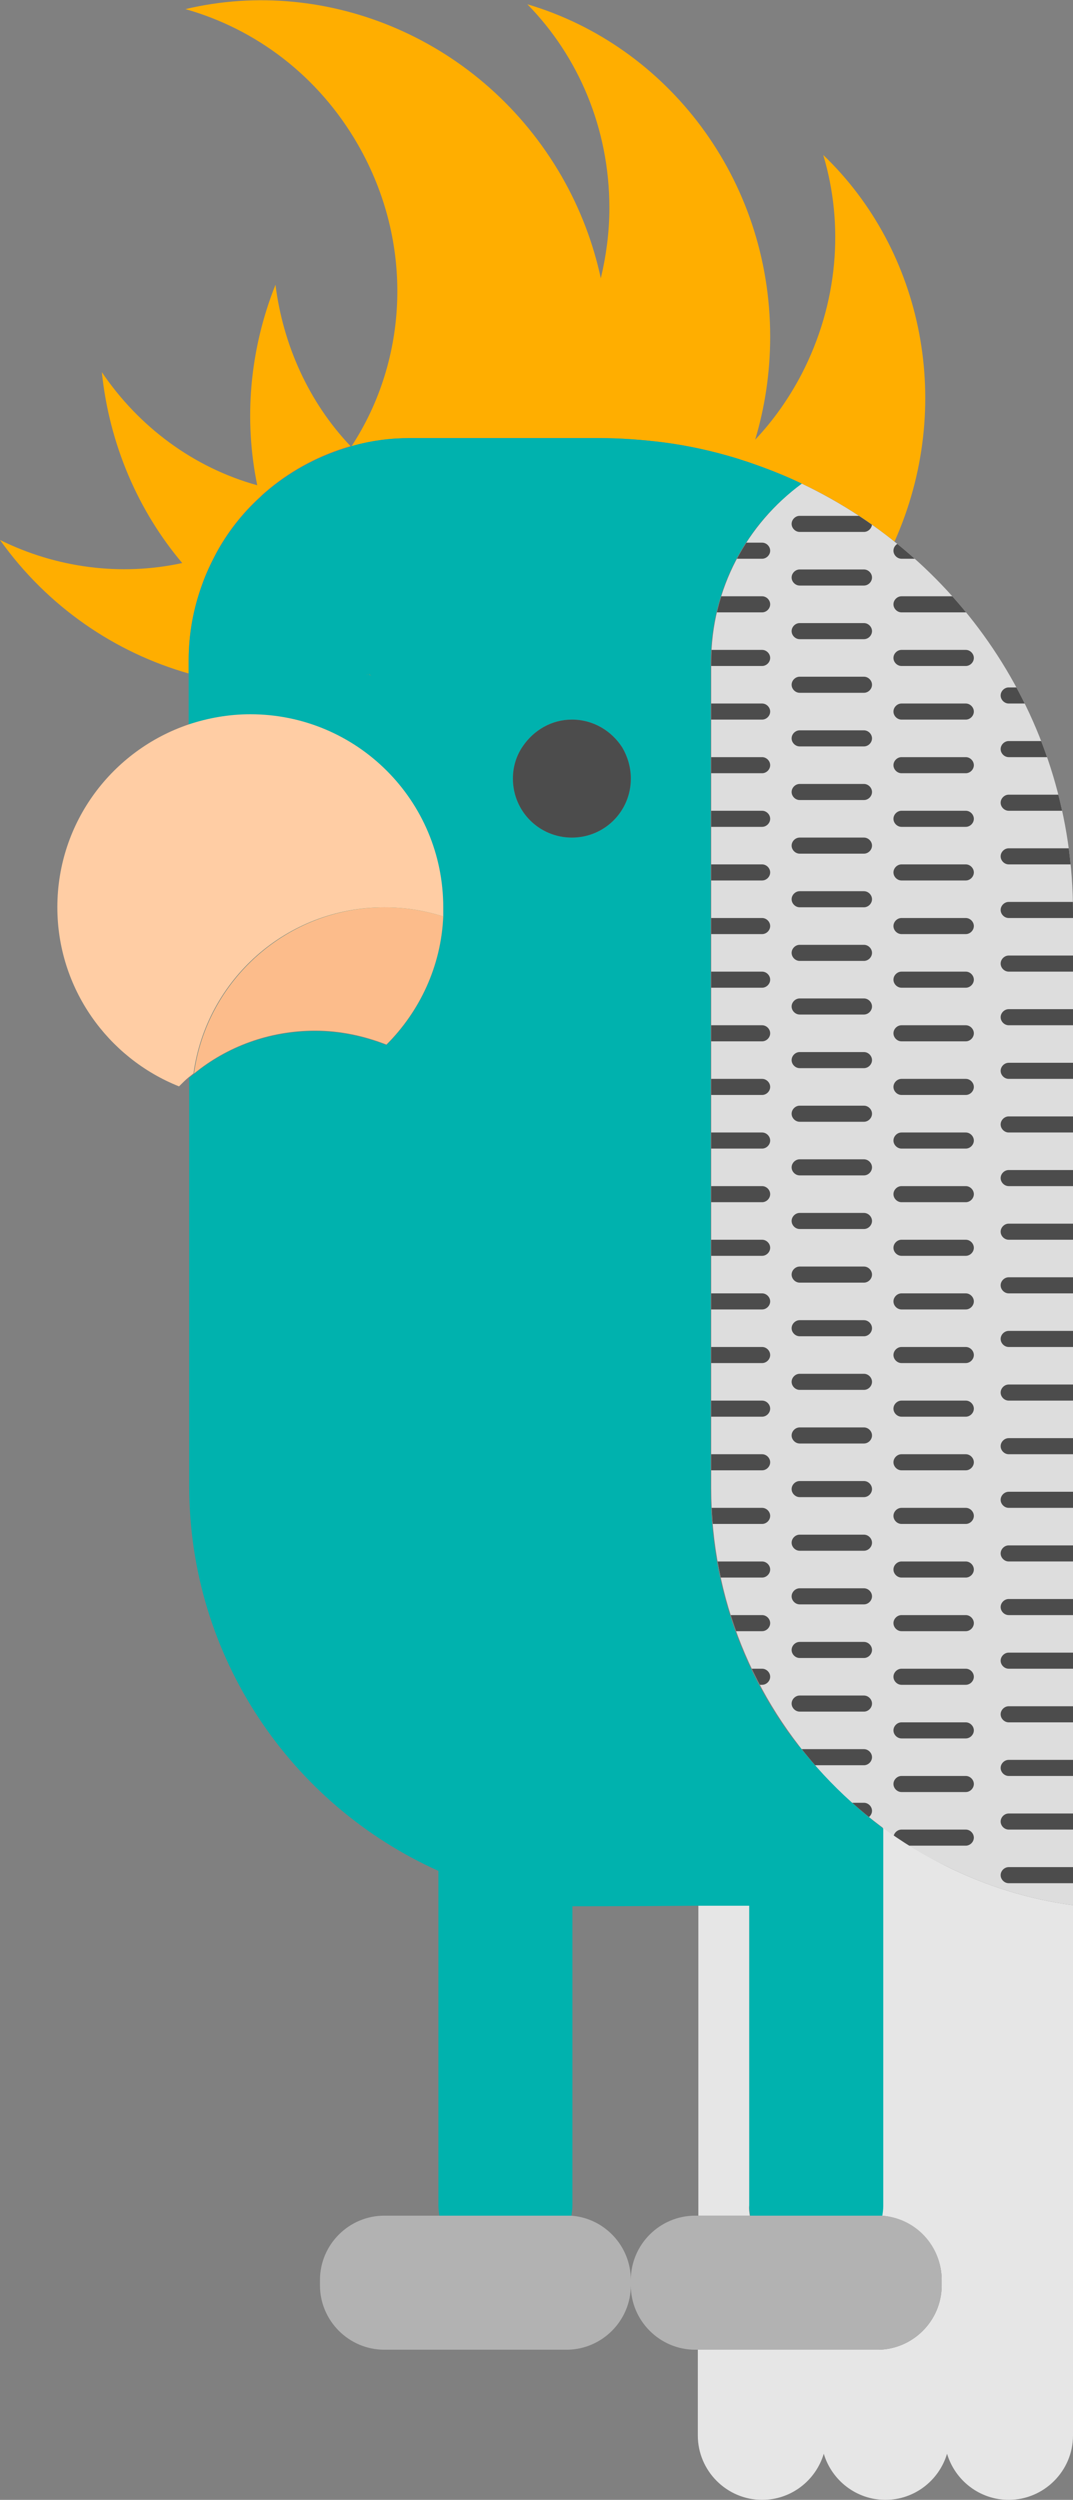 <?xml version="1.0" encoding="utf-8"?>
<!-- Generator: Adobe Illustrator 23.1.1, SVG Export Plug-In . SVG Version: 6.00 Build 0)  -->
<svg version="1.1" id="Calque_1" xmlns="http://www.w3.org/2000/svg" xmlns:xlink="http://www.w3.org/1999/xlink" x="0px" y="0px"
	 viewBox="0 0 200.2 466.2" style="enable-background:new 0 0 200.2 466.2;" xml:space="preserve">
<rect x="0" y="0" width="200.2" height="466.2" fill="#808080" stroke="none"/>
<style type="text/css">
	.st0{fill:#E6E6E6;}
	.st1{fill:#FFAE00;}
	.st2{fill:#00B2AE;}
	.st3{opacity:0.3;fill:#FFAE00;enable-background:new    ;}
	.st4{fill:#FCBC8B;}
	.st5{fill:#4C4C4C;}
	.st6{fill:#B2B2B2;}
	.st7{fill:#F1F1F1;}
	.st8{fill:#DDDDDD;}
	.st9{clip-path:url(#SVGID_3_);}
	.st10{clip-path:url(#SVGID_5_);}
	.st11{clip-path:url(#SVGID_7_);}
	.st12{clip-path:url(#SVGID_9_);}
	.st13{fill:#FFCDA4;}
</style>
<g id="INSTRUCTION_3">
</g>
<g id="INSTRUCTION_2">
</g>
<g id="INSTRUCTION_1">
</g>
<g id="GAME_OVER">
</g>
<g id="SCORES">
</g>
<g id="JEU_3">
</g>
<g id="JEU_2">
</g>
<g id="JEU_1">
</g>
<g id="DÉCOMPTE_3">
</g>
<g id="DÉCOMPTE_2">
</g>
<g id="DÉCOMPTE_1">
</g>
<g id="CHARGEMENT">
</g>
<g id="MENU">
</g>
<g id="INTRO">
</g>
<g>
	<path class="st0" d="M149.7,326.3L149.7,326.3c-0.2-0.3-0.5-0.6-0.7-0.8C149.3,325.8,149.5,326.1,149.7,326.3z"/>
	<path class="st0" d="M139.9,413.2h-9.6v-57.9c3.2,0,6.5,0,9.5,0v56C139.7,411.9,139.8,412.5,139.9,413.2z"/>
	<path class="st0" d="M200.2,333.2v121c0,6.6-5.4,12-12,12c-5.4,0-10-3.6-11.5-8.6c-1.5,5-6.1,8.6-11.5,8.6s-10-3.6-11.5-8.6
		c-1.5,5-6.1,8.6-11.5,8.6c-6.6,0-12-5.4-12-12v-16h33.5c6.6,0,12-5.4,12-12v-1c0-6.3-5-11.5-11.2-12c0.1-0.7,0.2-1.3,0.2-2v-70.4
		c3.8,2.8,7.8,5.2,12,7.3c7.3,3.6,15.2,6.1,23.5,7.2v-23C200.2,332.7,200.2,332.9,200.2,333.2z"/>
	<path class="st1" d="M69.2,126c-0.3-0.1-0.6-0.1-0.9-0.2c0.2,0,0.3-0.1,0.5-0.1C69,125.8,69.1,125.9,69.2,126z"/>
	<path class="st1" d="M65.4,83.2c-5.6,1.6-10.7,4.3-15.1,7.9c-0.6,0.5-1.2,1-1.8,1.6c-3.3,3-6.1,6.6-8.2,10.5
		c-1,1.9-1.9,3.8-2.6,5.8c-1.6,4.4-2.5,9.1-2.5,14.1v2.5C21.5,121.7,8.9,113.2,0,100.7c10.5,5.2,22.5,6.8,34,4.3
		c-8.2-9.7-13.6-22.1-15-35.6c6.9,10.2,17.1,17.8,29,21.1c-2.5-12.1-1.5-25.1,3.4-37.4C52.8,64.3,57.6,75,65.4,83.2z"/>
	<path class="st1" d="M166.9,101c-5.3-4.2-11.1-7.9-17.3-10.8l0,0c-3.3-1.6-6.7-2.9-10.2-4.1c-0.7-0.2-1.5-0.5-2.2-0.7
		c-4.3-1.3-8.8-2.3-13.4-2.9c-4-0.5-8-0.8-12.1-0.8H76.5c-3.8,0-7.4,0.5-10.9,1.5C76.2,67,77.3,45.3,66.8,27
		C59.4,14.1,47.7,5.4,34.6,1.7c26.5-6.3,55.5,5.7,70.2,31.2c3.5,6.1,5.9,12.5,7.3,19c1-4.2,1.6-8.6,1.6-13.1
		c0-14.9-5.8-28.3-15.3-38c26.1,7.7,45.3,32.5,45.3,62c0,6.7-1,13.2-2.8,19.2c3.4-3.6,6.3-7.7,8.7-12.3c6.8-13.2,7.9-27.8,4-40.8
		C172.3,46.8,178.2,75.7,166.9,101z"/>
	<path class="st2" d="M69.2,126c-0.3-0.1-0.6-0.1-0.9-0.2c0.2,0,0.3-0.1,0.5-0.1C69,125.8,69.1,125.9,69.2,126z"/>
	<path class="st2" d="M65.6,83.1c0,0-0.1,0.1-0.1,0.2l-0.1-0.1C65.5,83.2,65.6,83.2,65.6,83.1z"/>
	<path class="st2" d="M153.7,331c-1.4-1.5-2.7-3-4-4.6l0,0c-0.2-0.3-0.4-0.6-0.7-0.8c-0.9-1.2-1.8-2.3-2.6-3.5
		c-8.7-12.6-13.8-28-13.8-44.5v-154c0-11.5,4.7-22,12.4-29.5c0.4-0.4,0.7-0.7,1.1-1c0.5-0.5,1.1-1,1.7-1.5s1.2-0.9,1.8-1.4
		c-3.3-1.6-6.7-2.9-10.2-4.1c-0.7-0.2-1.5-0.5-2.2-0.7c-4.3-1.3-8.8-2.3-13.4-2.9c-4-0.5-8-0.8-12.1-0.8H76.5
		c-3.8,0-7.4,0.5-10.9,1.5c0,0-0.1,0.1-0.1,0.2l-0.1-0.1c-5.6,1.6-10.7,4.3-15.1,7.9c-0.6,0.5-1.2,1-1.8,1.6
		c-3.3,3-6.1,6.6-8.2,10.5c-1,1.9-1.9,3.8-2.6,5.8c-1.6,4.4-2.5,9.1-2.5,14.1v12c3.6-1.2,7.5-1.9,11.5-1.9c19.9,0,36,16.1,36,36
		c0,0.6,0,1.1,0,1.7c-0.4,9.3-4.4,17.7-10.6,23.9c-4.1-1.6-8.6-2.6-13.3-2.6c-8.6,0-16.5,3-22.6,8l0,0c-0.3,0.2-0.6,0.5-0.9,0.7
		v76.1c0,32,19.1,59.5,46.5,71.8v62.4c0,0.7,0.1,1.4,0.2,2h23.8c0.3,0,0.5,0,0.8,0c0.1-0.7,0.2-1.3,0.2-2v-55.8c0,0,11.8,0,23.5-0.1
		c3.2,0,6.5,0,9.5,0v56c0,0.7,0.1,1.4,0.2,2h23.8c0.3,0,0.5,0,0.8,0c0.1-0.7,0.2-1.3,0.2-2V341C160.7,337.9,157.1,334.6,153.7,331z
		 M68.4,125.8c0.2,0,0.3-0.1,0.5-0.1c0.1,0.1,0.2,0.2,0.4,0.3C68.9,125.9,68.7,125.9,68.4,125.8z M106.7,156.2c-6.1,0-11-4.9-11-11
		c0-2.3,0.7-4.4,1.9-6.1c2-2.9,5.3-4.9,9.1-4.9c4,0,7.4,2.1,9.4,5.2c1,1.7,1.6,3.7,1.6,5.8C117.7,151.3,112.8,156.2,106.7,156.2z"/>
	<path class="st2" d="M82.7,170.9c-0.4,9.3-4.4,17.7-10.6,23.9c-4.1-1.6-8.6-2.6-13.3-2.6c-8.6,0-16.5,3-22.6,8
		c2.4-17.5,17.5-31,35.6-31C75.5,169.2,79.2,169.8,82.7,170.9z"/>
	<path class="st2" d="M149.7,326.3L149.7,326.3c-0.2-0.3-0.5-0.6-0.7-0.8C149.3,325.8,149.5,326.1,149.7,326.3z"/>
	<path class="st3" d="M82.7,170.9c-0.4,9.3-4.4,17.7-10.6,23.9c-4.1-1.6-8.6-2.6-13.3-2.6c-8.6,0-16.5,3-22.6,8
		c2.4-17.5,17.5-31,35.6-31C75.5,169.2,79.2,169.8,82.7,170.9z"/>
	<path class="st4" d="M82.7,170.9c-0.4,9.3-4.4,17.7-10.6,23.9c-4.1-1.6-8.6-2.6-13.3-2.6c-8.6,0-16.5,3-22.6,8
		c2.4-17.5,17.5-31,35.6-31C75.5,169.2,79.2,169.8,82.7,170.9z"/>
	<path class="st5" d="M117.7,145.2c0,6.1-4.9,11-11,11s-11-4.9-11-11c0-2.3,0.7-4.4,1.9-6.1c2-2.9,5.3-4.9,9.1-4.9
		c4,0,7.4,2.1,9.4,5.2C117.1,141.1,117.7,143.1,117.7,145.2z"/>
	<path class="st6" d="M175.7,425.2v1c0,6.6-5.4,12-12,12h-34c-6.6,0-12-5.4-12-12c0,6.6-5.4,12-12,12h-34c-6.6,0-12-5.4-12-12v-1
		c0-6.6,5.4-12,12-12h34c0.3,0,0.5,0,0.8,0c6.2,0.4,11.2,5.6,11.2,12c0-6.6,5.4-12,12-12h34c0.3,0,0.5,0,0.8,0
		C170.8,413.6,175.7,418.8,175.7,425.2z"/>
	<path class="st7" d="M149.7,326.3L149.7,326.3c-0.2-0.3-0.5-0.6-0.7-0.8C149.3,325.8,149.5,326.1,149.7,326.3z"/>
	<g>
		<g>
			<path id="SVGID_1_" class="st8" d="M149.6,90.2c-10.2,7.5-16.9,19.6-16.9,33.3v154c0,20.7,8,39.5,21,53.5
				c6.5,7,14.3,12.9,23,17.1c7.3,3.6,15.2,6.1,23.5,7.2V170.1C200.2,134.8,179.5,104.4,149.6,90.2z"/>
		</g>
		<g>
			<defs>
				<path id="SVGID_2_" d="M149.6,90.2c-10.2,7.5-16.9,19.6-16.9,33.3v154c0,20.7,8,39.5,21,53.5c6.5,7,14.3,12.9,23,17.1
					c7.3,3.6,15.2,6.1,23.5,7.2V170.1C200.2,134.8,179.5,104.4,149.6,90.2z"/>
			</defs>
			<clipPath id="SVGID_3_">
				<use xlink:href="#SVGID_2_"  style="overflow:visible;"/>
			</clipPath>
			<g class="st9">
				<path class="st5" d="M180.2,134.2h-12c-0.8,0-1.5-0.7-1.5-1.5l0,0c0-0.8,0.7-1.5,1.5-1.5h12c0.8,0,1.5,0.7,1.5,1.5l0,0
					C181.7,133.5,181,134.2,180.2,134.2z"/>
				<path class="st5" d="M180.2,144.2h-12c-0.8,0-1.5-0.7-1.5-1.5l0,0c0-0.8,0.7-1.5,1.5-1.5h12c0.8,0,1.5,0.7,1.5,1.5l0,0
					C181.7,143.5,181,144.2,180.2,144.2z"/>
				<path class="st5" d="M180.2,154.2h-12c-0.8,0-1.5-0.7-1.5-1.5l0,0c0-0.8,0.7-1.5,1.5-1.5h12c0.8,0,1.5,0.7,1.5,1.5l0,0
					C181.7,153.5,181,154.2,180.2,154.2z"/>
				<path class="st5" d="M180.2,104.2h-12c-0.8,0-1.5-0.7-1.5-1.5l0,0c0-0.8,0.7-1.5,1.5-1.5h12c0.8,0,1.5,0.7,1.5,1.5l0,0
					C181.7,103.5,181,104.2,180.2,104.2z"/>
				<path class="st5" d="M180.2,114.2h-12c-0.8,0-1.5-0.7-1.5-1.5l0,0c0-0.8,0.7-1.5,1.5-1.5h12c0.8,0,1.5,0.7,1.5,1.5l0,0
					C181.7,113.5,181,114.2,180.2,114.2z"/>
				<path class="st5" d="M180.2,124.2h-12c-0.8,0-1.5-0.7-1.5-1.5l0,0c0-0.8,0.7-1.5,1.5-1.5h12c0.8,0,1.5,0.7,1.5,1.5l0,0
					C181.7,123.5,181,124.2,180.2,124.2z"/>
				<path class="st5" d="M180.2,164.2h-12c-0.8,0-1.5-0.7-1.5-1.5l0,0c0-0.8,0.7-1.5,1.5-1.5h12c0.8,0,1.5,0.7,1.5,1.5l0,0
					C181.7,163.5,181,164.2,180.2,164.2z"/>
				<path class="st5" d="M180.2,174.2h-12c-0.8,0-1.5-0.7-1.5-1.5l0,0c0-0.8,0.7-1.5,1.5-1.5h12c0.8,0,1.5,0.7,1.5,1.5l0,0
					C181.7,173.5,181,174.2,180.2,174.2z"/>
				<path class="st5" d="M180.2,184.2h-12c-0.8,0-1.5-0.7-1.5-1.5l0,0c0-0.8,0.7-1.5,1.5-1.5h12c0.8,0,1.5,0.7,1.5,1.5l0,0
					C181.7,183.5,181,184.2,180.2,184.2z"/>
				<path class="st5" d="M180.2,194.2h-12c-0.8,0-1.5-0.7-1.5-1.5l0,0c0-0.8,0.7-1.5,1.5-1.5h12c0.8,0,1.5,0.7,1.5,1.5l0,0
					C181.7,193.5,181,194.2,180.2,194.2z"/>
				<path class="st5" d="M180.2,204.2h-12c-0.8,0-1.5-0.7-1.5-1.5l0,0c0-0.8,0.7-1.5,1.5-1.5h12c0.8,0,1.5,0.7,1.5,1.5l0,0
					C181.7,203.5,181,204.2,180.2,204.2z"/>
				<path class="st5" d="M180.2,214.2h-12c-0.8,0-1.5-0.7-1.5-1.5l0,0c0-0.8,0.7-1.5,1.5-1.5h12c0.8,0,1.5,0.7,1.5,1.5l0,0
					C181.7,213.5,181,214.2,180.2,214.2z"/>
				<path class="st5" d="M180.2,224.2h-12c-0.8,0-1.5-0.7-1.5-1.5l0,0c0-0.8,0.7-1.5,1.5-1.5h12c0.8,0,1.5,0.7,1.5,1.5l0,0
					C181.7,223.5,181,224.2,180.2,224.2z"/>
				<path class="st5" d="M180.2,234.2h-12c-0.8,0-1.5-0.7-1.5-1.5l0,0c0-0.8,0.7-1.5,1.5-1.5h12c0.8,0,1.5,0.7,1.5,1.5l0,0
					C181.7,233.5,181,234.2,180.2,234.2z"/>
				<path class="st5" d="M180.2,244.2h-12c-0.8,0-1.5-0.7-1.5-1.5l0,0c0-0.8,0.7-1.5,1.5-1.5h12c0.8,0,1.5,0.7,1.5,1.5l0,0
					C181.7,243.5,181,244.2,180.2,244.2z"/>
				<path class="st5" d="M180.2,254.2h-12c-0.8,0-1.5-0.7-1.5-1.5l0,0c0-0.8,0.7-1.5,1.5-1.5h12c0.8,0,1.5,0.7,1.5,1.5l0,0
					C181.7,253.5,181,254.2,180.2,254.2z"/>
				<path class="st5" d="M180.2,264.2h-12c-0.8,0-1.5-0.7-1.5-1.5l0,0c0-0.8,0.7-1.5,1.5-1.5h12c0.8,0,1.5,0.7,1.5,1.5l0,0
					C181.7,263.5,181,264.2,180.2,264.2z"/>
				<path class="st5" d="M180.2,274.2h-12c-0.8,0-1.5-0.7-1.5-1.5l0,0c0-0.8,0.7-1.5,1.5-1.5h12c0.8,0,1.5,0.7,1.5,1.5l0,0
					C181.7,273.5,181,274.2,180.2,274.2z"/>
				<path class="st5" d="M180.2,284.2h-12c-0.8,0-1.5-0.7-1.5-1.5l0,0c0-0.8,0.7-1.5,1.5-1.5h12c0.8,0,1.5,0.7,1.5,1.5l0,0
					C181.7,283.5,181,284.2,180.2,284.2z"/>
				<path class="st5" d="M180.2,294.2h-12c-0.8,0-1.5-0.7-1.5-1.5l0,0c0-0.8,0.7-1.5,1.5-1.5h12c0.8,0,1.5,0.7,1.5,1.5l0,0
					C181.7,293.5,181,294.2,180.2,294.2z"/>
				<path class="st5" d="M180.2,304.2h-12c-0.8,0-1.5-0.7-1.5-1.5l0,0c0-0.8,0.7-1.5,1.5-1.5h12c0.8,0,1.5,0.7,1.5,1.5l0,0
					C181.7,303.5,181,304.2,180.2,304.2z"/>
				<path class="st5" d="M180.2,314.2h-12c-0.8,0-1.5-0.7-1.5-1.5l0,0c0-0.8,0.7-1.5,1.5-1.5h12c0.8,0,1.5,0.7,1.5,1.5l0,0
					C181.7,313.5,181,314.2,180.2,314.2z"/>
				<path class="st5" d="M180.2,324.2h-12c-0.8,0-1.5-0.7-1.5-1.5l0,0c0-0.8,0.7-1.5,1.5-1.5h12c0.8,0,1.5,0.7,1.5,1.5l0,0
					C181.7,323.5,181,324.2,180.2,324.2z"/>
				<path class="st5" d="M180.2,334.2h-12c-0.8,0-1.5-0.7-1.5-1.5l0,0c0-0.8,0.7-1.5,1.5-1.5h12c0.8,0,1.5,0.7,1.5,1.5l0,0
					C181.7,333.5,181,334.2,180.2,334.2z"/>
				<path class="st5" d="M180.2,344.2h-12c-0.8,0-1.5-0.7-1.5-1.5l0,0c0-0.8,0.7-1.5,1.5-1.5h12c0.8,0,1.5,0.7,1.5,1.5l0,0
					C181.7,343.5,181,344.2,180.2,344.2z"/>
				<path class="st5" d="M179.2,354.2h-12c-0.8,0-1.5-0.7-1.5-1.5l0,0c0-0.8,0.7-1.5,1.5-1.5h12c0.8,0,1.5,0.7,1.5,1.5l0,0
					C180.7,353.5,180,354.2,179.2,354.2z"/>
			</g>
		</g>
		<g>
			<defs>
				<path id="SVGID_4_" d="M149.6,90.2c-10.2,7.5-16.9,19.6-16.9,33.3v154c0,20.7,8,39.5,21,53.5c6.5,7,14.3,12.9,23,17.1
					c7.3,3.6,15.2,6.1,23.5,7.2V170.1C200.2,134.8,179.5,104.4,149.6,90.2z"/>
			</defs>
			<clipPath id="SVGID_5_">
				<use xlink:href="#SVGID_4_"  style="overflow:visible;"/>
			</clipPath>
			<g class="st10">
				<path class="st5" d="M200.2,141.2h-12c-0.8,0-1.5-0.7-1.5-1.5l0,0c0-0.8,0.7-1.5,1.5-1.5h12c0.8,0,1.5,0.7,1.5,1.5l0,0
					C201.7,140.5,201,141.2,200.2,141.2z"/>
				<path class="st5" d="M200.2,151.2h-12c-0.8,0-1.5-0.7-1.5-1.5l0,0c0-0.8,0.7-1.5,1.5-1.5h12c0.8,0,1.5,0.7,1.5,1.5l0,0
					C201.7,150.5,201,151.2,200.2,151.2z"/>
				<path class="st5" d="M200.2,161.2h-12c-0.8,0-1.5-0.7-1.5-1.5l0,0c0-0.8,0.7-1.5,1.5-1.5h12c0.8,0,1.5,0.7,1.5,1.5l0,0
					C201.7,160.5,201,161.2,200.2,161.2z"/>
				<path class="st5" d="M198.2,111.2h-12c-0.8,0-1.5-0.7-1.5-1.5l0,0c0-0.8,0.7-1.5,1.5-1.5h12c0.8,0,1.5,0.7,1.5,1.5l0,0
					C199.7,110.5,199,111.2,198.2,111.2z"/>
				<path class="st5" d="M200.2,131.2h-12c-0.8,0-1.5-0.7-1.5-1.5l0,0c0-0.8,0.7-1.5,1.5-1.5h12c0.8,0,1.5,0.7,1.5,1.5l0,0
					C201.7,130.5,201,131.2,200.2,131.2z"/>
				<path class="st5" d="M200.2,171.2h-12c-0.8,0-1.5-0.7-1.5-1.5l0,0c0-0.8,0.7-1.5,1.5-1.5h12c0.8,0,1.5,0.7,1.5,1.5l0,0
					C201.7,170.5,201,171.2,200.2,171.2z"/>
				<path class="st5" d="M200.2,181.2h-12c-0.8,0-1.5-0.7-1.5-1.5l0,0c0-0.8,0.7-1.5,1.5-1.5h12c0.8,0,1.5,0.7,1.5,1.5l0,0
					C201.7,180.5,201,181.2,200.2,181.2z"/>
				<path class="st5" d="M200.2,191.2h-12c-0.8,0-1.5-0.7-1.5-1.5l0,0c0-0.8,0.7-1.5,1.5-1.5h12c0.8,0,1.5,0.7,1.5,1.5l0,0
					C201.7,190.5,201,191.2,200.2,191.2z"/>
				<path class="st5" d="M200.2,201.2h-12c-0.8,0-1.5-0.7-1.5-1.5l0,0c0-0.8,0.7-1.5,1.5-1.5h12c0.8,0,1.5,0.7,1.5,1.5l0,0
					C201.7,200.5,201,201.2,200.2,201.2z"/>
				<path class="st5" d="M200.2,211.2h-12c-0.8,0-1.5-0.7-1.5-1.5l0,0c0-0.8,0.7-1.5,1.5-1.5h12c0.8,0,1.5,0.7,1.5,1.5l0,0
					C201.7,210.5,201,211.2,200.2,211.2z"/>
				<path class="st5" d="M200.2,221.2h-12c-0.8,0-1.5-0.7-1.5-1.5l0,0c0-0.8,0.7-1.5,1.5-1.5h12c0.8,0,1.5,0.7,1.5,1.5l0,0
					C201.7,220.5,201,221.2,200.2,221.2z"/>
				<path class="st5" d="M200.2,231.2h-12c-0.8,0-1.5-0.7-1.5-1.5l0,0c0-0.8,0.7-1.5,1.5-1.5h12c0.8,0,1.5,0.7,1.5,1.5l0,0
					C201.7,230.5,201,231.2,200.2,231.2z"/>
				<path class="st5" d="M200.2,241.2h-12c-0.8,0-1.5-0.7-1.5-1.5l0,0c0-0.8,0.7-1.5,1.5-1.5h12c0.8,0,1.5,0.7,1.5,1.5l0,0
					C201.7,240.5,201,241.2,200.2,241.2z"/>
				<path class="st5" d="M200.2,251.2h-12c-0.8,0-1.5-0.7-1.5-1.5l0,0c0-0.8,0.7-1.5,1.5-1.5h12c0.8,0,1.5,0.7,1.5,1.5l0,0
					C201.7,250.5,201,251.2,200.2,251.2z"/>
				<path class="st5" d="M200.2,261.2h-12c-0.8,0-1.5-0.7-1.5-1.5l0,0c0-0.8,0.7-1.5,1.5-1.5h12c0.8,0,1.5,0.7,1.5,1.5l0,0
					C201.7,260.5,201,261.2,200.2,261.2z"/>
				<path class="st5" d="M200.2,271.2h-12c-0.8,0-1.5-0.7-1.5-1.5l0,0c0-0.8,0.7-1.5,1.5-1.5h12c0.8,0,1.5,0.7,1.5,1.5l0,0
					C201.7,270.5,201,271.2,200.2,271.2z"/>
				<path class="st5" d="M200.2,281.2h-12c-0.8,0-1.5-0.7-1.5-1.5l0,0c0-0.8,0.7-1.5,1.5-1.5h12c0.8,0,1.5,0.7,1.5,1.5l0,0
					C201.7,280.5,201,281.2,200.2,281.2z"/>
				<path class="st5" d="M200.2,291.2h-12c-0.8,0-1.5-0.7-1.5-1.5l0,0c0-0.8,0.7-1.5,1.5-1.5h12c0.8,0,1.5,0.7,1.5,1.5l0,0
					C201.7,290.5,201,291.2,200.2,291.2z"/>
				<path class="st5" d="M200.2,301.2h-12c-0.8,0-1.5-0.7-1.5-1.5l0,0c0-0.8,0.7-1.5,1.5-1.5h12c0.8,0,1.5,0.7,1.5,1.5l0,0
					C201.7,300.5,201,301.2,200.2,301.2z"/>
				<path class="st5" d="M200.2,311.2h-12c-0.8,0-1.5-0.7-1.5-1.5l0,0c0-0.8,0.7-1.5,1.5-1.5h12c0.8,0,1.5,0.7,1.5,1.5l0,0
					C201.7,310.5,201,311.2,200.2,311.2z"/>
				<path class="st5" d="M200.2,321.2h-12c-0.8,0-1.5-0.7-1.5-1.5l0,0c0-0.8,0.7-1.5,1.5-1.5h12c0.8,0,1.5,0.7,1.5,1.5l0,0
					C201.7,320.5,201,321.2,200.2,321.2z"/>
				<path class="st5" d="M200.2,331.2h-12c-0.8,0-1.5-0.7-1.5-1.5l0,0c0-0.8,0.7-1.5,1.5-1.5h12c0.8,0,1.5,0.7,1.5,1.5l0,0
					C201.7,330.5,201,331.2,200.2,331.2z"/>
				<path class="st5" d="M200.2,341.2h-12c-0.8,0-1.5-0.7-1.5-1.5l0,0c0-0.8,0.7-1.5,1.5-1.5h12c0.8,0,1.5,0.7,1.5,1.5l0,0
					C201.7,340.5,201,341.2,200.2,341.2z"/>
				<path class="st5" d="M200.2,351.2h-12c-0.8,0-1.5-0.7-1.5-1.5l0,0c0-0.8,0.7-1.5,1.5-1.5h12c0.8,0,1.5,0.7,1.5,1.5l0,0
					C201.7,350.5,201,351.2,200.2,351.2z"/>
				<path class="st5" d="M198.2,361.2h-12c-0.8,0-1.5-0.7-1.5-1.5l0,0c0-0.8,0.7-1.5,1.5-1.5h12c0.8,0,1.5,0.7,1.5,1.5l0,0
					C199.7,360.5,199,361.2,198.2,361.2z"/>
			</g>
		</g>
		<g>
			<defs>
				<path id="SVGID_6_" d="M149.6,90.2c-10.2,7.5-16.9,19.6-16.9,33.3v154c0,20.7,8,39.5,21,53.5c6.5,7,14.3,12.9,23,17.1
					c7.3,3.6,15.2,6.1,23.5,7.2V170.1C200.2,134.8,179.5,104.4,149.6,90.2z"/>
			</defs>
			<clipPath id="SVGID_7_">
				<use xlink:href="#SVGID_6_"  style="overflow:visible;"/>
			</clipPath>
			<g class="st11">
				<path class="st5" d="M161.2,129.2h-12c-0.8,0-1.5-0.7-1.5-1.5l0,0c0-0.8,0.7-1.5,1.5-1.5h12c0.8,0,1.5,0.7,1.5,1.5l0,0
					C162.7,128.5,162,129.2,161.2,129.2z"/>
				<path class="st5" d="M161.2,139.2h-12c-0.8,0-1.5-0.7-1.5-1.5l0,0c0-0.8,0.7-1.5,1.5-1.5h12c0.8,0,1.5,0.7,1.5,1.5l0,0
					C162.7,138.5,162,139.2,161.2,139.2z"/>
				<path class="st5" d="M161.2,149.2h-12c-0.8,0-1.5-0.7-1.5-1.5l0,0c0-0.8,0.7-1.5,1.5-1.5h12c0.8,0,1.5,0.7,1.5,1.5l0,0
					C162.7,148.5,162,149.2,161.2,149.2z"/>
				<path class="st5" d="M161.2,99.2h-12c-0.8,0-1.5-0.7-1.5-1.5l0,0c0-0.8,0.7-1.5,1.5-1.5h12c0.8,0,1.5,0.7,1.5,1.5l0,0
					C162.7,98.5,162,99.2,161.2,99.2z"/>
				<path class="st5" d="M161.2,109.2h-12c-0.8,0-1.5-0.7-1.5-1.5l0,0c0-0.8,0.7-1.5,1.5-1.5h12c0.8,0,1.5,0.7,1.5,1.5l0,0
					C162.7,108.5,162,109.2,161.2,109.2z"/>
				<path class="st5" d="M161.2,119.2h-12c-0.8,0-1.5-0.7-1.5-1.5l0,0c0-0.8,0.7-1.5,1.5-1.5h12c0.8,0,1.5,0.7,1.5,1.5l0,0
					C162.7,118.5,162,119.2,161.2,119.2z"/>
				<path class="st5" d="M161.2,159.2h-12c-0.8,0-1.5-0.7-1.5-1.5l0,0c0-0.8,0.7-1.5,1.5-1.5h12c0.8,0,1.5,0.7,1.5,1.5l0,0
					C162.7,158.5,162,159.2,161.2,159.2z"/>
				<path class="st5" d="M161.2,169.2h-12c-0.8,0-1.5-0.7-1.5-1.5l0,0c0-0.8,0.7-1.5,1.5-1.5h12c0.8,0,1.5,0.7,1.5,1.5l0,0
					C162.7,168.5,162,169.2,161.2,169.2z"/>
				<path class="st5" d="M161.2,179.2h-12c-0.8,0-1.5-0.7-1.5-1.5l0,0c0-0.8,0.7-1.5,1.5-1.5h12c0.8,0,1.5,0.7,1.5,1.5l0,0
					C162.7,178.5,162,179.2,161.2,179.2z"/>
				<path class="st5" d="M161.2,189.2h-12c-0.8,0-1.5-0.7-1.5-1.5l0,0c0-0.8,0.7-1.5,1.5-1.5h12c0.8,0,1.5,0.7,1.5,1.5l0,0
					C162.7,188.5,162,189.2,161.2,189.2z"/>
				<path class="st5" d="M161.2,199.2h-12c-0.8,0-1.5-0.7-1.5-1.5l0,0c0-0.8,0.7-1.5,1.5-1.5h12c0.8,0,1.5,0.7,1.5,1.5l0,0
					C162.7,198.5,162,199.2,161.2,199.2z"/>
				<path class="st5" d="M161.2,209.2h-12c-0.8,0-1.5-0.7-1.5-1.5l0,0c0-0.8,0.7-1.5,1.5-1.5h12c0.8,0,1.5,0.7,1.5,1.5l0,0
					C162.7,208.5,162,209.2,161.2,209.2z"/>
				<path class="st5" d="M161.2,219.2h-12c-0.8,0-1.5-0.7-1.5-1.5l0,0c0-0.8,0.7-1.5,1.5-1.5h12c0.8,0,1.5,0.7,1.5,1.5l0,0
					C162.7,218.5,162,219.2,161.2,219.2z"/>
				<path class="st5" d="M161.2,229.2h-12c-0.8,0-1.5-0.7-1.5-1.5l0,0c0-0.8,0.7-1.5,1.5-1.5h12c0.8,0,1.5,0.7,1.5,1.5l0,0
					C162.7,228.5,162,229.2,161.2,229.2z"/>
				<path class="st5" d="M161.2,239.2h-12c-0.8,0-1.5-0.7-1.5-1.5l0,0c0-0.8,0.7-1.5,1.5-1.5h12c0.8,0,1.5,0.7,1.5,1.5l0,0
					C162.7,238.5,162,239.2,161.2,239.2z"/>
				<path class="st5" d="M161.2,249.2h-12c-0.8,0-1.5-0.7-1.5-1.5l0,0c0-0.8,0.7-1.5,1.5-1.5h12c0.8,0,1.5,0.7,1.5,1.5l0,0
					C162.7,248.5,162,249.2,161.2,249.2z"/>
				<path class="st5" d="M161.2,259.2h-12c-0.8,0-1.5-0.7-1.5-1.5l0,0c0-0.8,0.7-1.5,1.5-1.5h12c0.8,0,1.5,0.7,1.5,1.5l0,0
					C162.7,258.5,162,259.2,161.2,259.2z"/>
				<path class="st5" d="M161.2,269.2h-12c-0.8,0-1.5-0.7-1.5-1.5l0,0c0-0.8,0.7-1.5,1.5-1.5h12c0.8,0,1.5,0.7,1.5,1.5l0,0
					C162.7,268.5,162,269.2,161.2,269.2z"/>
				<path class="st5" d="M161.2,279.2h-12c-0.8,0-1.5-0.7-1.5-1.5l0,0c0-0.8,0.7-1.5,1.5-1.5h12c0.8,0,1.5,0.7,1.5,1.5l0,0
					C162.7,278.5,162,279.2,161.2,279.2z"/>
				<path class="st5" d="M161.2,289.2h-12c-0.8,0-1.5-0.7-1.5-1.5l0,0c0-0.8,0.7-1.5,1.5-1.5h12c0.8,0,1.5,0.7,1.5,1.5l0,0
					C162.7,288.5,162,289.2,161.2,289.2z"/>
				<path class="st5" d="M161.2,299.2h-12c-0.8,0-1.5-0.7-1.5-1.5l0,0c0-0.8,0.7-1.5,1.5-1.5h12c0.8,0,1.5,0.7,1.5,1.5l0,0
					C162.7,298.5,162,299.2,161.2,299.2z"/>
				<path class="st5" d="M161.2,309.2h-12c-0.8,0-1.5-0.7-1.5-1.5l0,0c0-0.8,0.7-1.5,1.5-1.5h12c0.8,0,1.5,0.7,1.5,1.5l0,0
					C162.7,308.5,162,309.2,161.2,309.2z"/>
				<path class="st5" d="M161.2,319.2h-12c-0.8,0-1.5-0.7-1.5-1.5l0,0c0-0.8,0.7-1.5,1.5-1.5h12c0.8,0,1.5,0.7,1.5,1.5l0,0
					C162.7,318.5,162,319.2,161.2,319.2z"/>
				<path class="st5" d="M161.2,329.2h-12c-0.8,0-1.5-0.7-1.5-1.5l0,0c0-0.8,0.7-1.5,1.5-1.5h12c0.8,0,1.5,0.7,1.5,1.5l0,0
					C162.7,328.5,162,329.2,161.2,329.2z"/>
				<path class="st5" d="M161.2,339.2h-12c-0.8,0-1.5-0.7-1.5-1.5l0,0c0-0.8,0.7-1.5,1.5-1.5h12c0.8,0,1.5,0.7,1.5,1.5l0,0
					C162.7,338.5,162,339.2,161.2,339.2z"/>
				<path class="st5" d="M161.2,349.2h-12c-0.8,0-1.5-0.7-1.5-1.5l0,0c0-0.8,0.7-1.5,1.5-1.5h12c0.8,0,1.5,0.7,1.5,1.5l0,0
					C162.7,348.5,162,349.2,161.2,349.2z"/>
			</g>
		</g>
		<g>
			<defs>
				<path id="SVGID_8_" d="M149.6,90.2c-10.2,7.5-16.9,19.6-16.9,33.3v154c0,20.7,8,39.5,21,53.5c6.5,7,14.3,12.9,23,17.1
					c7.3,3.6,15.2,6.1,23.5,7.2V170.1C200.2,134.8,179.5,104.4,149.6,90.2z"/>
			</defs>
			<clipPath id="SVGID_9_">
				<use xlink:href="#SVGID_8_"  style="overflow:visible;"/>
			</clipPath>
			<g class="st12">
				<path class="st5" d="M142.2,114.2h-12c-0.8,0-1.5-0.7-1.5-1.5l0,0c0-0.8,0.7-1.5,1.5-1.5h12c0.8,0,1.5,0.7,1.5,1.5l0,0
					C143.7,113.5,143,114.2,142.2,114.2z"/>
				<path class="st5" d="M142.2,124.2h-12c-0.8,0-1.5-0.7-1.5-1.5l0,0c0-0.8,0.7-1.5,1.5-1.5h12c0.8,0,1.5,0.7,1.5,1.5l0,0
					C143.7,123.5,143,124.2,142.2,124.2z"/>
				<path class="st5" d="M142.2,134.2h-12c-0.8,0-1.5-0.7-1.5-1.5l0,0c0-0.8,0.7-1.5,1.5-1.5h12c0.8,0,1.5,0.7,1.5,1.5l0,0
					C143.7,133.5,143,134.2,142.2,134.2z"/>
				<path class="st5" d="M144.2,84.2h-12c-0.8,0-1.5-0.7-1.5-1.5l0,0c0-0.8,0.7-1.5,1.5-1.5h12c0.8,0,1.5,0.7,1.5,1.5l0,0
					C145.7,83.5,145,84.2,144.2,84.2z"/>
				<path class="st5" d="M144.2,94.2h-12c-0.8,0-1.5-0.7-1.5-1.5l0,0c0-0.8,0.7-1.5,1.5-1.5h12c0.8,0,1.5,0.7,1.5,1.5l0,0
					C145.7,93.5,145,94.2,144.2,94.2z"/>
				<path class="st5" d="M142.2,104.2h-12c-0.8,0-1.5-0.7-1.5-1.5l0,0c0-0.8,0.7-1.5,1.5-1.5h12c0.8,0,1.5,0.7,1.5,1.5l0,0
					C143.7,103.5,143,104.2,142.2,104.2z"/>
				<path class="st5" d="M142.2,144.2h-12c-0.8,0-1.5-0.7-1.5-1.5l0,0c0-0.8,0.7-1.5,1.5-1.5h12c0.8,0,1.5,0.7,1.5,1.5l0,0
					C143.7,143.5,143,144.2,142.2,144.2z"/>
				<path class="st5" d="M142.2,154.2h-12c-0.8,0-1.5-0.7-1.5-1.5l0,0c0-0.8,0.7-1.5,1.5-1.5h12c0.8,0,1.5,0.7,1.5,1.5l0,0
					C143.7,153.5,143,154.2,142.2,154.2z"/>
				<path class="st5" d="M142.2,164.2h-12c-0.8,0-1.5-0.7-1.5-1.5l0,0c0-0.8,0.7-1.5,1.5-1.5h12c0.8,0,1.5,0.7,1.5,1.5l0,0
					C143.7,163.5,143,164.2,142.2,164.2z"/>
				<path class="st5" d="M142.2,174.2h-12c-0.8,0-1.5-0.7-1.5-1.5l0,0c0-0.8,0.7-1.5,1.5-1.5h12c0.8,0,1.5,0.7,1.5,1.5l0,0
					C143.7,173.5,143,174.2,142.2,174.2z"/>
				<path class="st5" d="M142.2,184.2h-12c-0.8,0-1.5-0.7-1.5-1.5l0,0c0-0.8,0.7-1.5,1.5-1.5h12c0.8,0,1.5,0.7,1.5,1.5l0,0
					C143.7,183.5,143,184.2,142.2,184.2z"/>
				<path class="st5" d="M142.2,194.2h-12c-0.8,0-1.5-0.7-1.5-1.5l0,0c0-0.8,0.7-1.5,1.5-1.5h12c0.8,0,1.5,0.7,1.5,1.5l0,0
					C143.7,193.5,143,194.2,142.2,194.2z"/>
				<path class="st5" d="M142.2,204.2h-12c-0.8,0-1.5-0.7-1.5-1.5l0,0c0-0.8,0.7-1.5,1.5-1.5h12c0.8,0,1.5,0.7,1.5,1.5l0,0
					C143.7,203.5,143,204.2,142.2,204.2z"/>
				<path class="st5" d="M142.2,214.2h-12c-0.8,0-1.5-0.7-1.5-1.5l0,0c0-0.8,0.7-1.5,1.5-1.5h12c0.8,0,1.5,0.7,1.5,1.5l0,0
					C143.7,213.5,143,214.2,142.2,214.2z"/>
				<path class="st5" d="M142.2,224.2h-12c-0.8,0-1.5-0.7-1.5-1.5l0,0c0-0.8,0.7-1.5,1.5-1.5h12c0.8,0,1.5,0.7,1.5,1.5l0,0
					C143.7,223.5,143,224.2,142.2,224.2z"/>
				<path class="st5" d="M142.2,234.2h-12c-0.8,0-1.5-0.7-1.5-1.5l0,0c0-0.8,0.7-1.5,1.5-1.5h12c0.8,0,1.5,0.7,1.5,1.5l0,0
					C143.7,233.5,143,234.2,142.2,234.2z"/>
				<path class="st5" d="M142.2,244.2h-12c-0.8,0-1.5-0.7-1.5-1.5l0,0c0-0.8,0.7-1.5,1.5-1.5h12c0.8,0,1.5,0.7,1.5,1.5l0,0
					C143.7,243.5,143,244.2,142.2,244.2z"/>
				<path class="st5" d="M142.2,254.2h-12c-0.8,0-1.5-0.7-1.5-1.5l0,0c0-0.8,0.7-1.5,1.5-1.5h12c0.8,0,1.5,0.7,1.5,1.5l0,0
					C143.7,253.5,143,254.2,142.2,254.2z"/>
				<path class="st5" d="M142.2,264.2h-12c-0.8,0-1.5-0.7-1.5-1.5l0,0c0-0.8,0.7-1.5,1.5-1.5h12c0.8,0,1.5,0.7,1.5,1.5l0,0
					C143.7,263.5,143,264.2,142.2,264.2z"/>
				<path class="st5" d="M142.2,274.2h-12c-0.8,0-1.5-0.7-1.5-1.5l0,0c0-0.8,0.7-1.5,1.5-1.5h12c0.8,0,1.5,0.7,1.5,1.5l0,0
					C143.7,273.5,143,274.2,142.2,274.2z"/>
				<path class="st5" d="M142.2,284.2h-12c-0.8,0-1.5-0.7-1.5-1.5l0,0c0-0.8,0.7-1.5,1.5-1.5h12c0.8,0,1.5,0.7,1.5,1.5l0,0
					C143.7,283.5,143,284.2,142.2,284.2z"/>
				<path class="st5" d="M142.2,294.2h-12c-0.8,0-1.5-0.7-1.5-1.5l0,0c0-0.8,0.7-1.5,1.5-1.5h12c0.8,0,1.5,0.7,1.5,1.5l0,0
					C143.7,293.5,143,294.2,142.2,294.2z"/>
				<path class="st5" d="M142.2,304.2h-12c-0.8,0-1.5-0.7-1.5-1.5l0,0c0-0.8,0.7-1.5,1.5-1.5h12c0.8,0,1.5,0.7,1.5,1.5l0,0
					C143.7,303.5,143,304.2,142.2,304.2z"/>
				<path class="st5" d="M142.2,314.2h-12c-0.8,0-1.5-0.7-1.5-1.5l0,0c0-0.8,0.7-1.5,1.5-1.5h12c0.8,0,1.5,0.7,1.5,1.5l0,0
					C143.7,313.5,143,314.2,142.2,314.2z"/>
				<path class="st5" d="M144.2,324.2h-12c-0.8,0-1.5-0.7-1.5-1.5l0,0c0-0.8,0.7-1.5,1.5-1.5h12c0.8,0,1.5,0.7,1.5,1.5l0,0
					C145.7,323.5,145,324.2,144.2,324.2z"/>
				<path class="st5" d="M144.2,334.2h-12c-0.8,0-1.5-0.7-1.5-1.5l0,0c0-0.8,0.7-1.5,1.5-1.5h12c0.8,0,1.5,0.7,1.5,1.5l0,0
					C145.7,333.5,145,334.2,144.2,334.2z"/>
			</g>
		</g>
	</g>
	<path class="st13" d="M82.7,169.2c0,0.6,0,1.1,0,1.7c-3.5-1.1-7.1-1.7-11-1.7c-18.2,0-33.2,13.5-35.6,31l0,0
		c-0.3,0.2-0.6,0.5-0.9,0.7c-0.6,0.5-1.2,1.1-1.8,1.7c-13.3-5.3-22.7-18.3-22.7-33.4c0-15.9,10.3-29.3,24.5-34.1
		c3.6-1.2,7.5-1.9,11.5-1.9C66.6,133.2,82.7,149.3,82.7,169.2z"/>
</g>
</svg>
